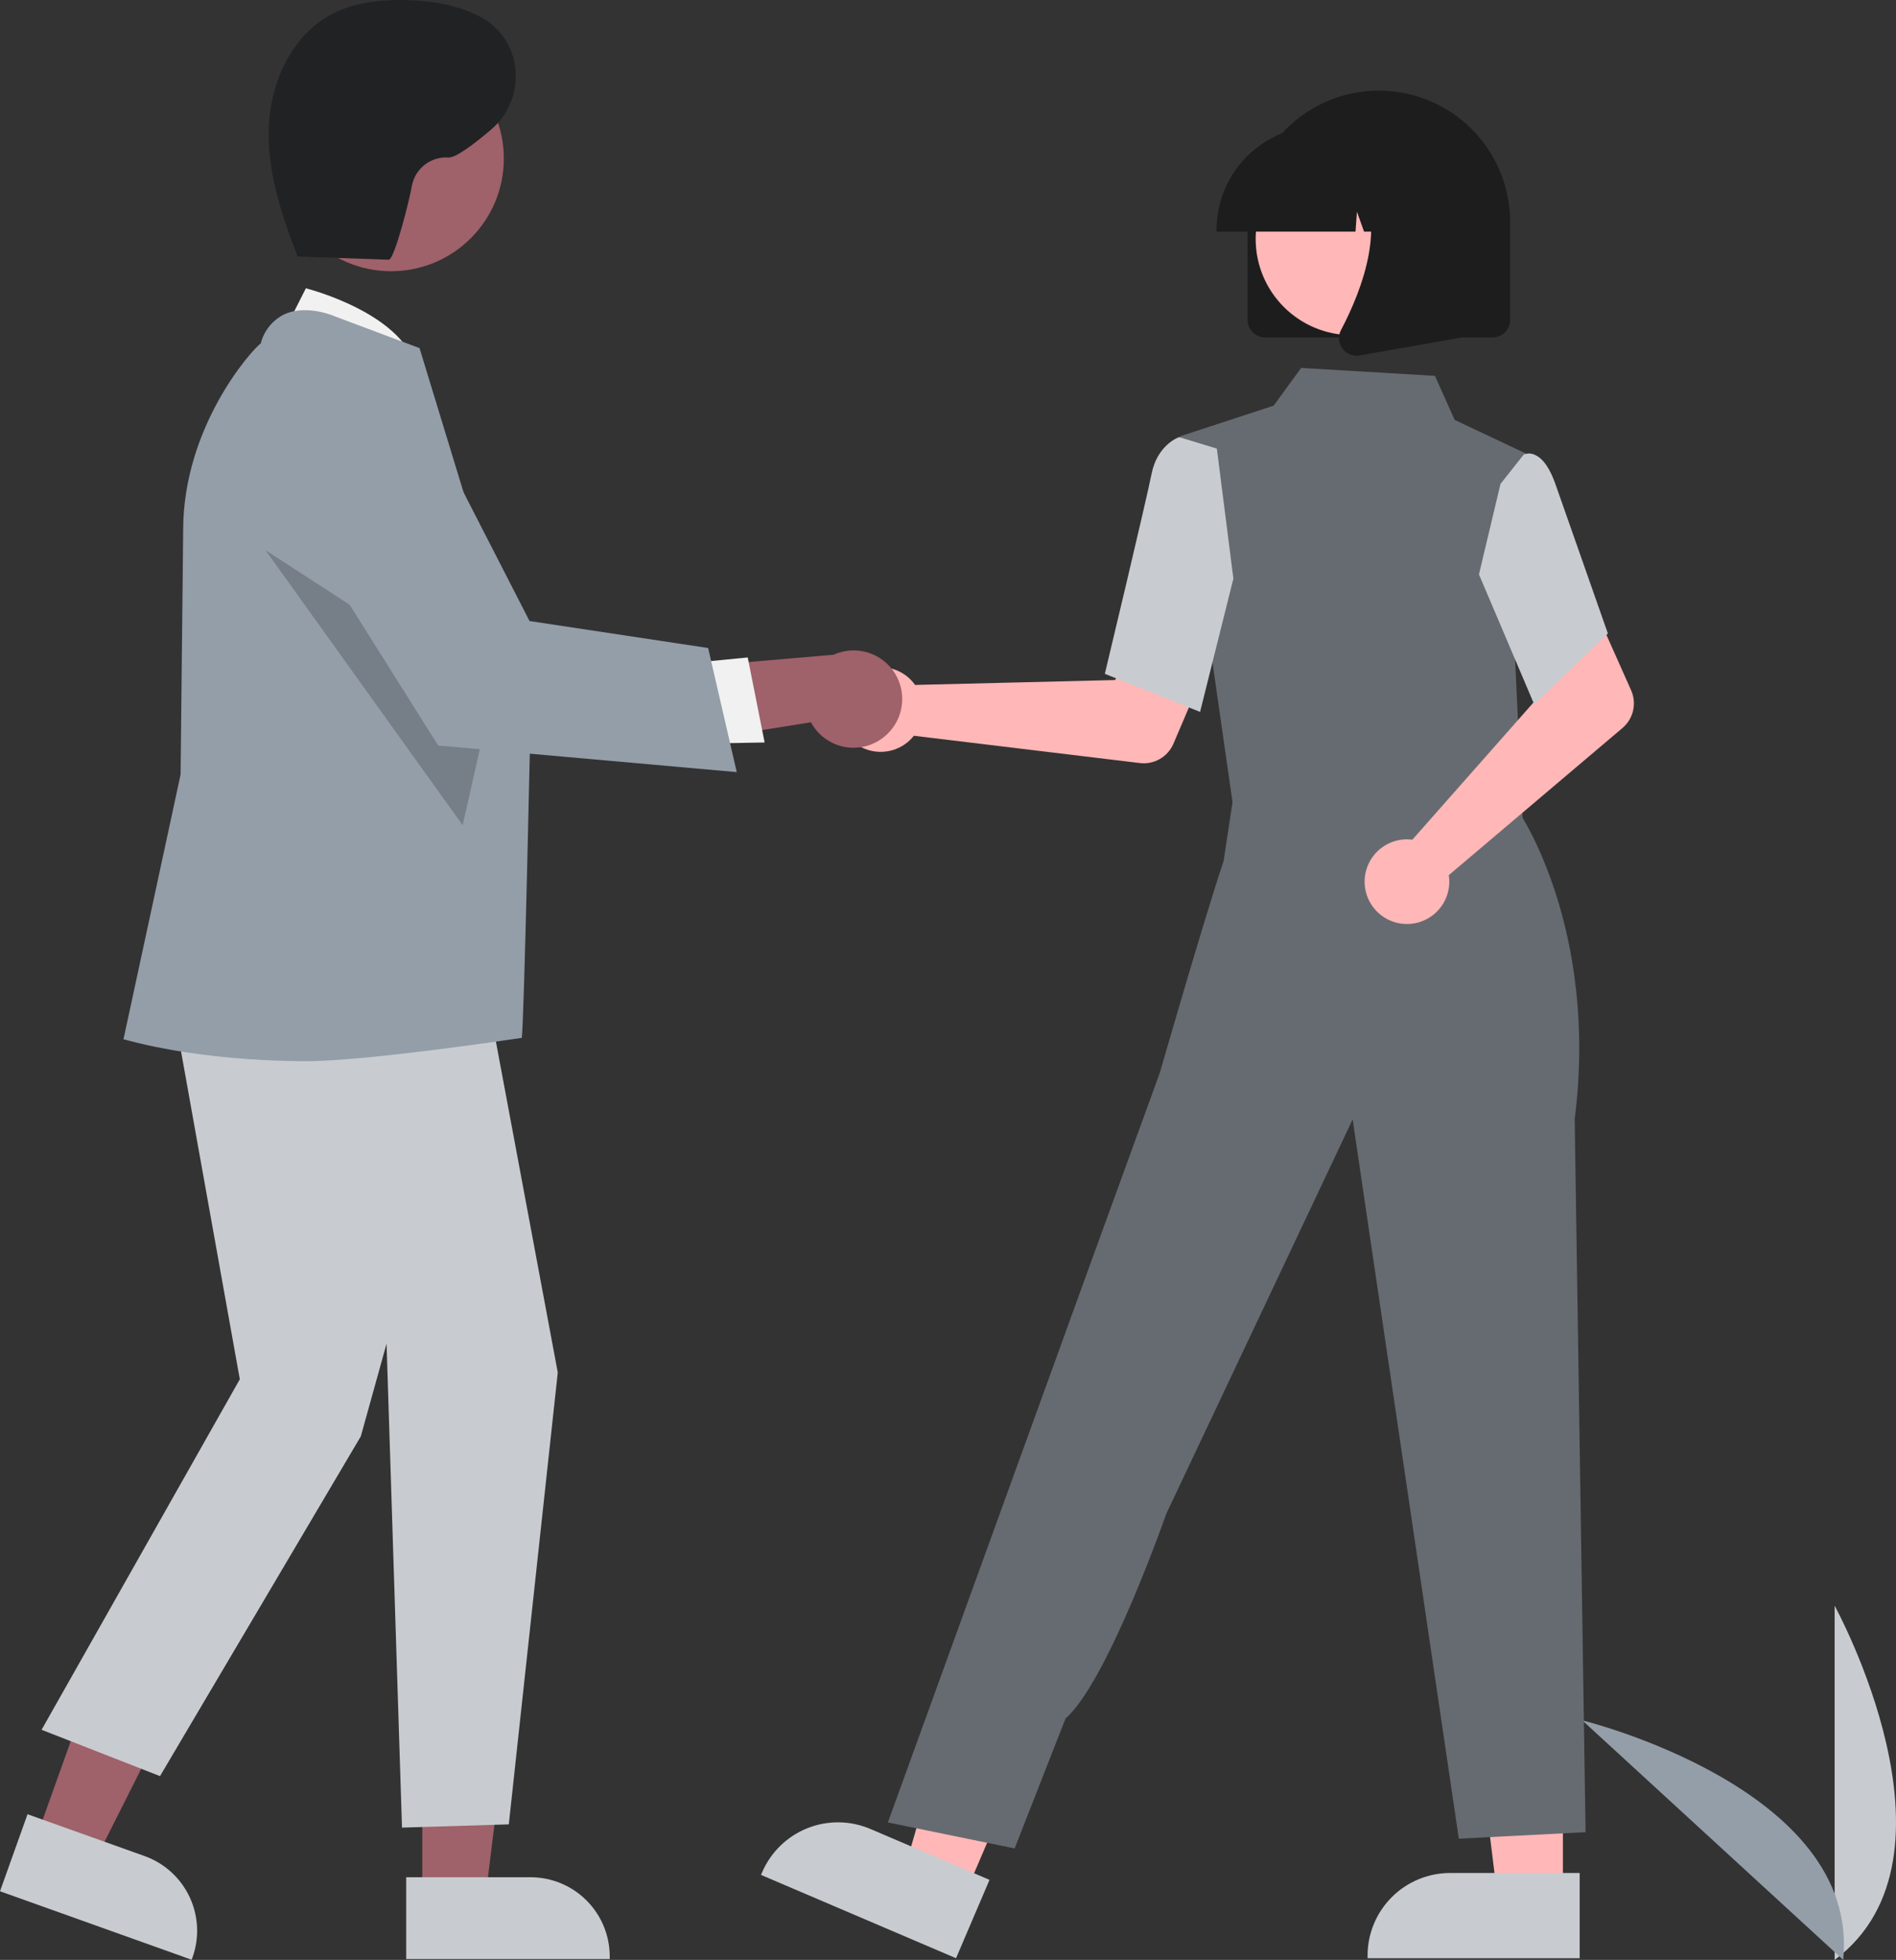 <svg width="573" height="592" viewBox="0 0 573 592" fill="none" xmlns="http://www.w3.org/2000/svg">
<rect x="0" y="0" width="573" height="592" fill="#333333" stroke="none"/>
<path d="M554.457 592V485.012C554.457 485.012 596.18 560.862 554.457 592Z" fill="#C8CCD0"/>
<path d="M557.034 591.982L478.167 519.629C478.167 519.629 562.296 540.21 557.034 591.982Z" fill="#949EA9"/>
<path d="M275.259 205.333C275.73 205.816 276.161 206.336 276.55 206.887L337.004 205.409L344.057 192.53L364.898 200.626L354.629 224.638C353.8 226.578 352.363 228.197 350.535 229.251C348.706 230.305 346.585 230.738 344.489 230.485L276.187 222.24C274.576 224.278 272.382 225.778 269.897 226.54C267.412 227.302 264.754 227.29 262.276 226.505C259.798 225.72 257.618 224.2 256.026 222.147C254.433 220.094 253.504 217.605 253.362 215.012C253.22 212.418 253.871 209.843 255.229 207.628C256.587 205.413 258.588 203.664 260.965 202.613C263.342 201.563 265.983 201.26 268.536 201.746C271.09 202.232 273.435 203.483 275.259 205.333V205.333Z" fill="#FFB7B7"/>
<path d="M472.333 572.229H452.455L442.998 495.608L472.336 495.61L472.333 572.229Z" fill="#FFB7B7"/>
<path d="M477.401 591.486L413.307 591.483V590.673C413.307 584.061 415.936 577.721 420.614 573.045C425.293 568.37 431.638 565.744 438.254 565.743H438.256L477.402 565.745L477.401 591.486Z" fill="#C8CCD0"/>
<path d="M291.834 571.789L273.555 563.985L294.977 489.812L321.956 501.33L291.834 571.789Z" fill="#FFB7B7"/>
<path d="M288.928 591.486L229.986 566.323L230.305 565.578C232.904 559.498 237.814 554.698 243.954 552.236C250.094 549.773 256.962 549.848 263.047 552.445L263.048 552.446L299.047 567.815L288.928 591.486Z" fill="#C8CCD0"/>
<path d="M375.712 221.931L374.273 245.209L416.291 249.702L460.255 254.403L447.314 219.058L375.712 221.931Z" fill="#FFB7B7"/>
<path d="M372.952 245.508L356.629 131.794L384.921 122.528L393.23 111.14L433.667 113.531L439.604 126.82L461.166 137.002L457.852 198.5L460.27 249.945L372.952 245.508Z" fill="#666B71"/>
<path d="M362.678 215.035L333.9 203.529L334.023 203.017C334.147 202.501 346.395 151.353 348.021 143.134C349.715 134.571 355.905 132.203 356.167 132.107L356.359 132.036L367.748 135.5L372.75 174.773L362.678 215.035Z" fill="#C8CCD0"/>
<path d="M306.64 558.322L268.333 550.47L329.559 381.64L350.513 324.055C350.513 324.055 363.804 277.883 369.808 260.015L373.432 236.041L459.213 245.53C459.213 245.53 483.172 280.691 475.894 338.003L479.185 553.414L440.878 555.378L408.792 338.124L352.478 457.221C352.478 457.221 334.728 508.044 322.028 519.06L306.64 558.322Z" fill="#666B71"/>
<path d="M424.813 253.526C425.488 253.51 426.163 253.547 426.831 253.637L466.85 208.331L462.195 194.406L482.306 184.639L492.944 208.489C493.803 210.416 494.014 212.569 493.545 214.626C493.075 216.683 491.951 218.532 490.34 219.895L437.85 264.341C438.251 266.908 437.859 269.535 436.729 271.874C435.598 274.213 433.782 276.153 431.522 277.435C429.261 278.717 426.664 279.281 424.074 279.052C421.485 278.823 419.027 277.812 417.027 276.153C415.027 274.494 413.58 272.265 412.879 269.764C412.177 267.263 412.254 264.608 413.099 262.152C413.944 259.695 415.518 257.554 417.61 256.013C419.703 254.473 422.215 253.605 424.813 253.526V253.526Z" fill="#FFB7B7"/>
<path d="M463.655 212.74L446.961 173.499L453.472 146.166L460.487 137.309C461.001 137.089 461.555 136.978 462.114 136.984C462.673 136.989 463.224 137.11 463.734 137.339C466.321 138.38 468.524 141.569 470.283 146.818L485.928 191.351L463.655 212.74Z" fill="#C8CCD0"/>
<path d="M377.044 96.6V67.016C377.044 56.502 381.223 46.419 388.663 38.984C396.102 31.55 406.192 27.373 416.713 27.373C427.234 27.373 437.325 31.55 444.764 38.984C452.204 46.419 456.383 56.502 456.383 67.016V96.6C456.381 98.012 455.819 99.365 454.82 100.363C453.822 101.362 452.467 101.923 451.054 101.925H382.373C380.96 101.923 379.605 101.362 378.606 100.363C377.607 99.365 377.046 98.012 377.044 96.6V96.6Z" fill="#1D1D1E"/>
<path d="M408.562 101.236C424.625 101.236 437.646 88.223 437.646 72.171C437.646 56.119 424.625 43.106 408.562 43.106C392.499 43.106 379.478 56.119 379.478 72.171C379.478 88.223 392.499 101.236 408.562 101.236Z" fill="#FFB7B7"/>
<path d="M367.659 69.382C367.669 61.069 370.978 53.098 376.861 47.219C382.744 41.34 390.72 38.033 399.04 38.023H404.961C413.28 38.033 421.257 41.34 427.139 47.219C433.022 53.098 436.331 61.069 436.341 69.382V69.974H423.828L419.56 58.032L418.707 69.974H412.24L410.087 63.949L409.656 69.974H367.659L367.659 69.382Z" fill="#1D1D1E"/>
<path d="M405.699 105.251C405.111 104.456 404.76 103.511 404.687 102.526C404.613 101.54 404.819 100.554 405.281 99.681C411.556 87.755 420.341 65.718 408.68 52.128L407.842 51.151H441.694V101.941L410.942 107.363C410.631 107.418 410.315 107.446 409.999 107.447C409.159 107.447 408.332 107.248 407.584 106.866C406.837 106.484 406.191 105.931 405.699 105.251V105.251Z" fill="#1D1D1E"/>
<path d="M10.806 555.494L28.77 561.909L62.082 495.718L35.569 486.25L10.806 555.494Z" fill="#9F616A"/>
<path d="M0 571.261L8.32 547.997L43.698 560.632C49.673 562.774 54.554 567.197 57.271 572.93C59.987 578.664 60.316 585.24 58.187 591.216L57.925 591.948L0 571.261Z" fill="#C8CCD0"/>
<path d="M127.623 573.251L146.7 573.249L155.777 499.717L127.62 499.718L127.623 573.251Z" fill="#9F616A"/>
<path d="M122.756 567.027L160.325 567.025H160.327C163.471 567.025 166.585 567.644 169.489 568.846C172.394 570.049 175.034 571.811 177.257 574.033C179.48 576.255 181.244 578.892 182.447 581.795C183.65 584.698 184.27 587.809 184.27 590.951V591.729L122.757 591.731L122.756 567.027Z" fill="#C8CCD0"/>
<path d="M84.144 103.464L92.441 87.081C92.441 87.081 123.349 94.82 126.159 112.721L84.144 103.464Z" fill="#F1F1F1"/>
<path d="M49.912 290.79L72.475 416.611L12.565 522.488L48.355 536.483L109.043 433.852L116.823 405.861L121.491 552.033L153.769 551.054L168.567 414.565L144.832 287.68L49.912 290.79Z" fill="#C8CCD0"/>
<path d="M92.741 320.533C59.595 320.533 38.55 314.198 38.079 314.097L37.315 313.935L54.58 233.944L55.357 160.16C55.357 128.892 75.95 105.84 78.808 103.712C79.289 101.815 80.179 100.044 81.415 98.526C82.652 97.007 84.205 95.777 85.967 94.92C92.836 91.805 101.23 95.543 101.583 95.704L126.777 105.143L126.896 105.492C127.199 106.387 160.383 215.252 160.383 215.252C160.383 215.252 158.375 310.371 157.675 313.488C157.675 313.488 111.158 320.533 92.741 320.533Z" fill="#949EA9"/>
<path d="M118.211 81.923C137.017 81.923 152.262 66.688 152.262 47.895C152.262 29.101 137.017 13.866 118.211 13.866C99.404 13.866 84.159 29.101 84.159 47.895C84.159 66.688 99.404 81.923 118.211 81.923Z" fill="#9F616A"/>
<path opacity="0.2" d="M80.244 166.193L139.817 249.255L148.614 210.466L80.244 166.193Z" fill="black"/>
<path d="M267.018 222.711C265.343 224.035 263.397 224.976 261.318 225.468C259.239 225.96 257.078 225.99 254.986 225.557C252.894 225.123 250.923 224.237 249.211 222.96C247.499 221.683 246.088 220.046 245.078 218.165L193.802 226.367L204.91 201.791L251.9 197.77C255.174 196.283 258.881 196.048 262.317 197.11C265.753 198.172 268.681 200.456 270.544 203.53C272.408 206.604 273.078 210.255 272.428 213.79C271.778 217.325 269.853 220.499 267.018 222.711H267.018Z" fill="#9F616A"/>
<path d="M207.551 200.391L225.975 198.585L231.081 224.269L207.897 224.678L207.551 200.391Z" fill="#F1F1F1"/>
<path d="M222.654 233.219L132.421 225.19L86.859 152.779L86.718 152.139C85.425 146.224 86.331 140.041 89.266 134.744C92.2 129.447 96.964 125.398 102.667 123.354C108.37 121.31 114.623 121.41 120.258 123.635C125.892 125.861 130.524 130.06 133.288 135.448L160.034 187.583L214.012 195.736L222.654 233.219Z" fill="#949EA9"/>
<path d="M89.207 77.439L117.47 78.453C119.193 78.515 123.869 59.935 124.481 56.08C124.964 53.571 126.346 51.323 128.366 49.757C130.387 48.191 132.909 47.414 135.462 47.57C137.577 47.77 142.912 43.82 148.417 39.143C158.869 30.264 158.325 13.586 146.844 6.083C146.53 5.878 146.222 5.691 145.92 5.522C138.677 1.47 130.205 0.11 121.905 0.006C114.381 -0.088 106.644 0.859 100.016 4.417C88.133 10.797 81.809 24.739 81.253 38.208C80.698 51.677 85.019 64.847 89.922 77.406" fill="#212224"/>
</svg>
